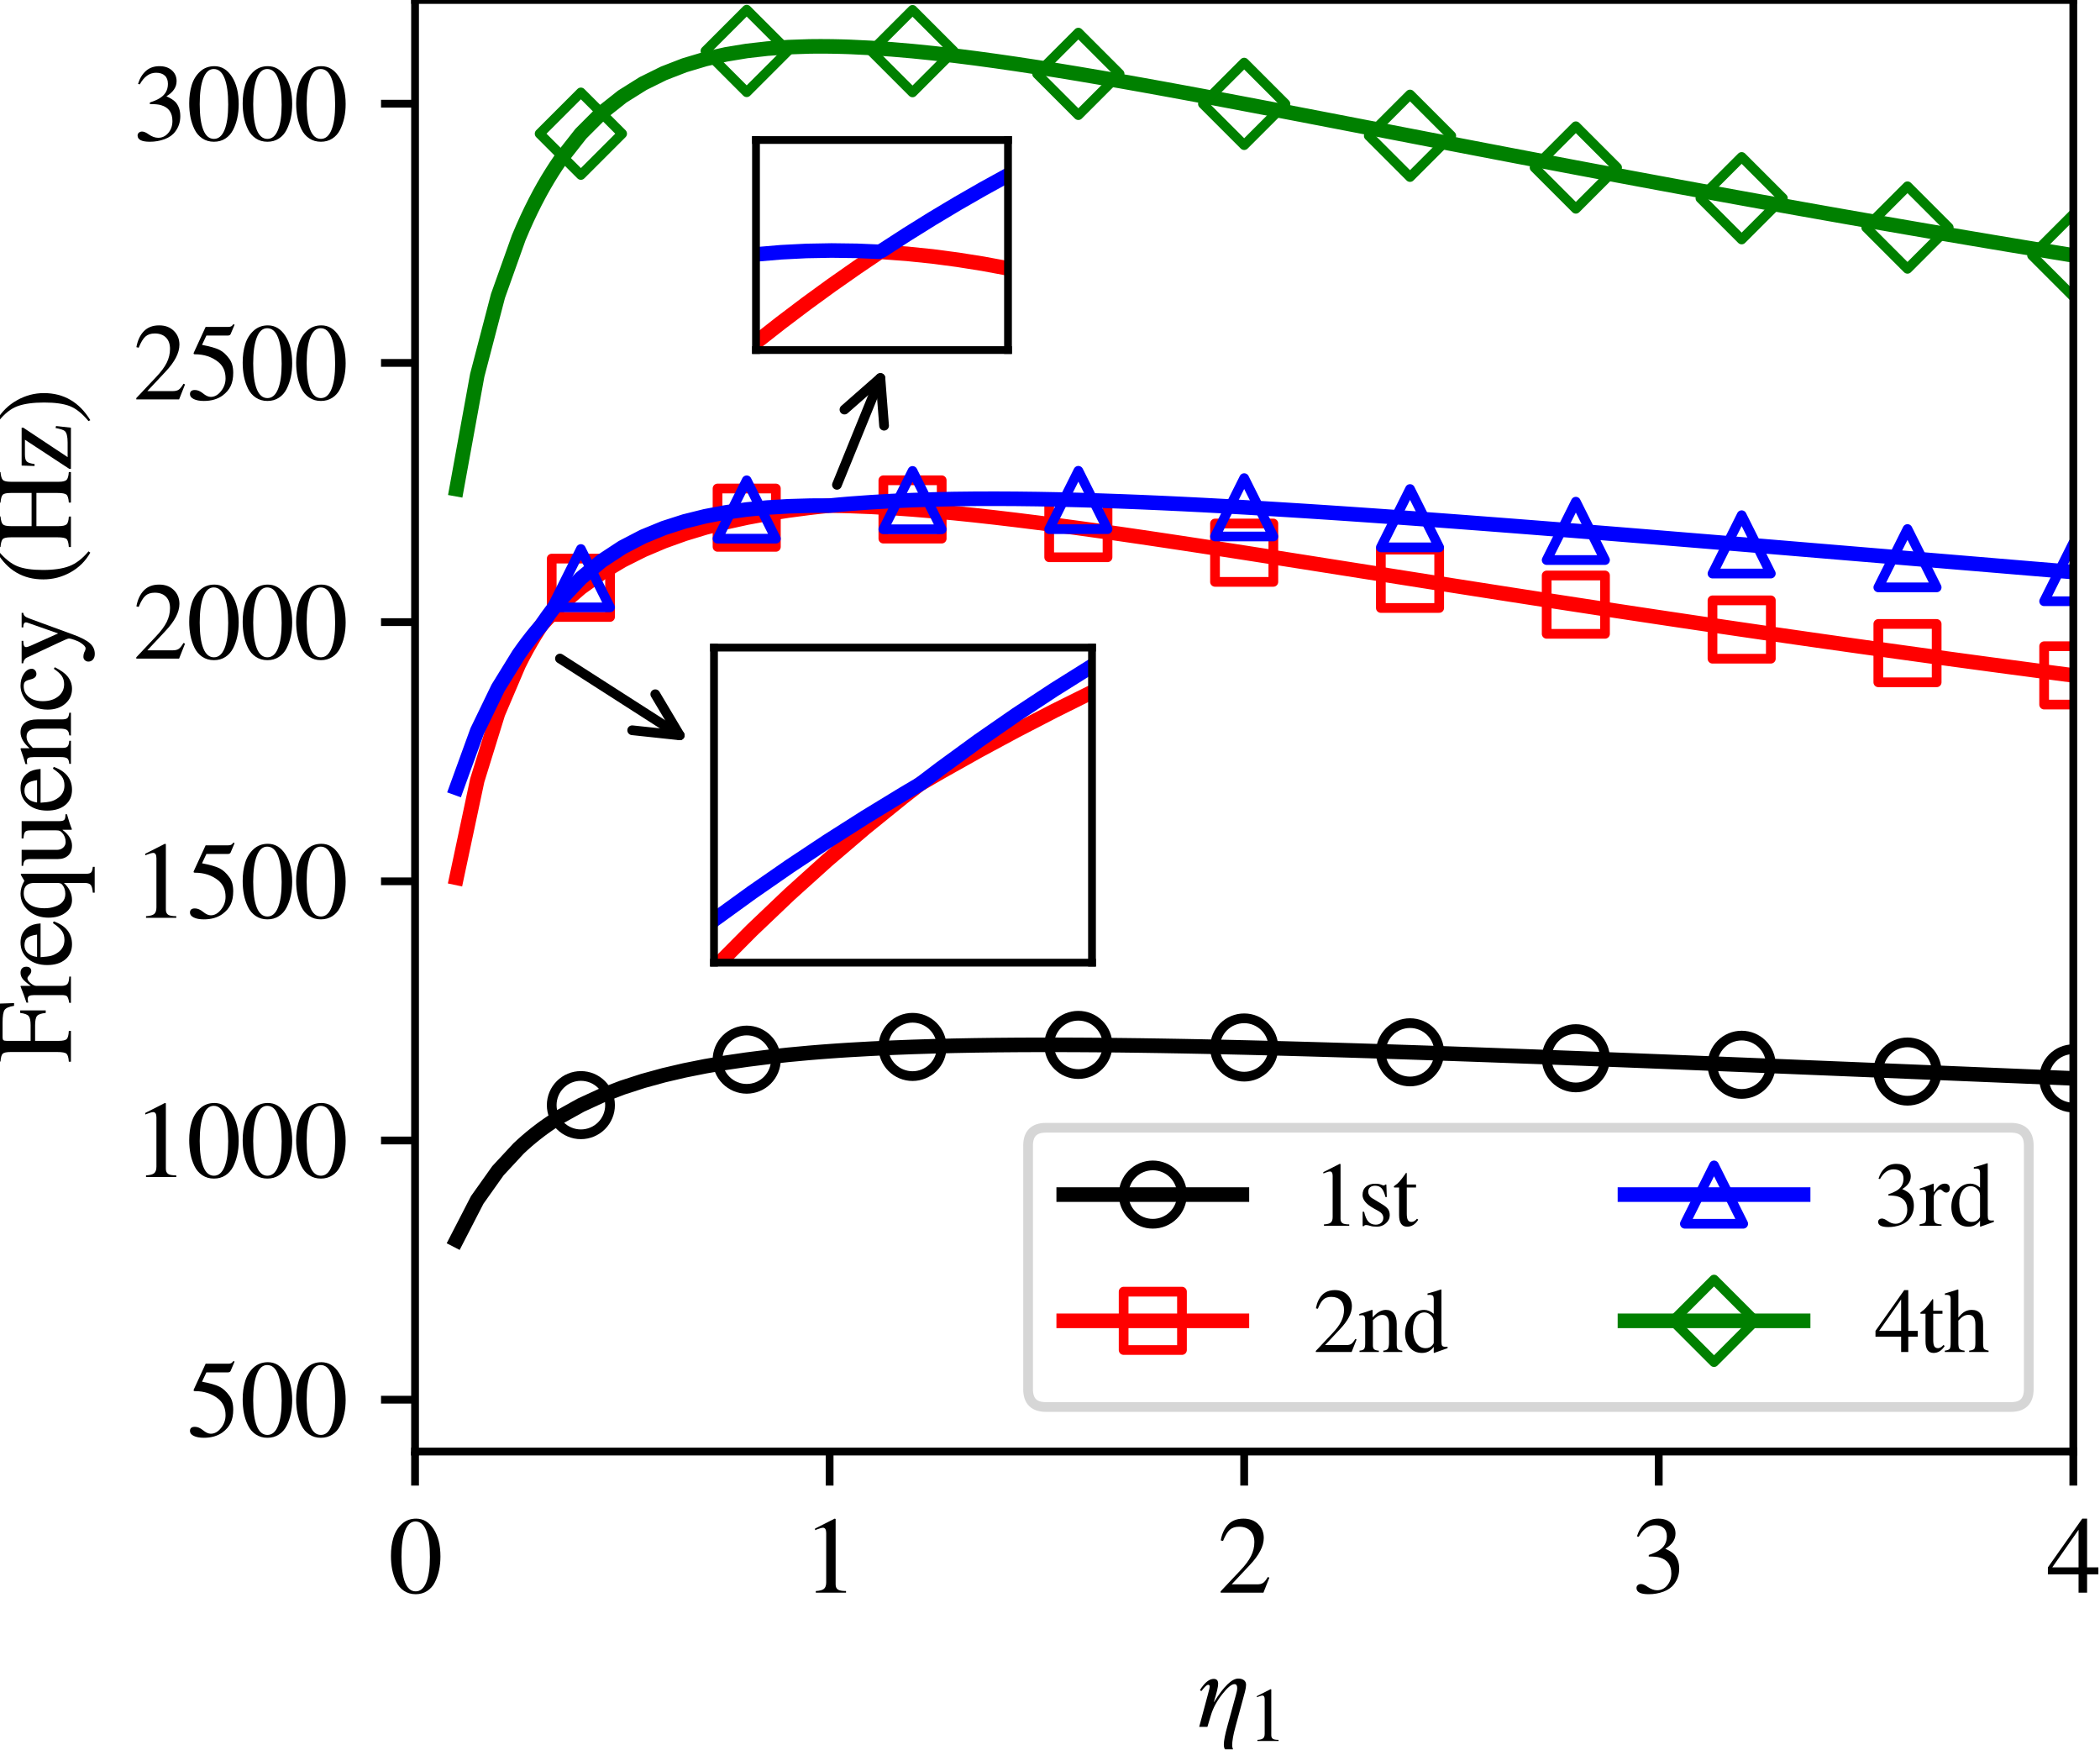 <?xml version="1.0" encoding="utf-8" standalone="no"?>
<!DOCTYPE svg PUBLIC "-//W3C//DTD SVG 1.1//EN"
  "http://www.w3.org/Graphics/SVG/1.1/DTD/svg11.dtd">
<svg xmlns:xlink="http://www.w3.org/1999/xlink" width="216pt" height="180pt" viewBox="0 0 216 180" xmlns="http://www.w3.org/2000/svg" version="1.1">
 <defs>
  <style type="text/css">*{stroke-linejoin: round; stroke-linecap: butt}</style>
 </defs>
 <g id="figure_1">
  <g id="patch_1">
   <path d="M 0 180 
L 216 180 
L 216 0 
L 0 0 
z
" style="fill: #ffffff"/>
  </g>
  <g id="axes_1">
   <g id="patch_2">
    <path d="M 42.691 149.279 
L 213.255 149.279 
L 213.255 0 
L 42.691 0 
z
" style="fill: #ffffff"/>
   </g>
   <g id="matplotlib.axis_1">
    <g id="xtick_1">
     <g id="line2d_1">
      <defs>
       <path id="m1a6a5f731c" d="M 0 0 
L 0 3.5 
" style="stroke: #000000; stroke-width: 0.8"/>
      </defs>
      <g>
       <use xlink:href="#m1a6a5f731c" x="42.691" y="149.279" style="stroke: #000000; stroke-width: 0.8"/>
      </g>
     </g>
     <g id="text_1">
      <!-- 0 -->
      <g transform="translate(39.941 163.791)scale(0.11 -0.11)">
       <defs>
        <path id="STIXGeneral-Regular-30" d="M 3046 2112 
Q 3046 1683 2963 1302 
Q 2880 922 2717 602 
Q 2554 282 2266 96 
Q 1978 -90 1600 -90 
Q 1210 -90 915 108 
Q 621 307 461 640 
Q 301 973 227 1350 
Q 154 1728 154 2150 
Q 154 2746 301 3222 
Q 448 3699 790 4012 
Q 1133 4326 1626 4326 
Q 2253 4326 2649 3712 
Q 3046 3098 3046 2112 
z
M 2432 2080 
Q 2432 3091 2217 3625 
Q 2003 4160 1587 4160 
Q 1190 4160 979 3622 
Q 768 3085 768 2106 
Q 768 1120 979 598 
Q 1190 77 1600 77 
Q 2003 77 2217 598 
Q 2432 1120 2432 2080 
z
" transform="scale(0.016)"/>
       </defs>
       <use xlink:href="#STIXGeneral-Regular-30"/>
      </g>
     </g>
    </g>
    <g id="xtick_2">
     <g id="line2d_2">
      <g>
       <use xlink:href="#m1a6a5f731c" x="85.332" y="149.279" style="stroke: #000000; stroke-width: 0.8"/>
      </g>
     </g>
     <g id="text_2">
      <!-- 1 -->
      <g transform="translate(82.582 163.791)scale(0.11 -0.11)">
       <defs>
        <path id="STIXGeneral-Regular-31" d="M 2522 0 
L 755 0 
L 755 96 
Q 1107 115 1235 227 
Q 1363 339 1363 608 
L 1363 3482 
Q 1363 3795 1171 3795 
Q 1082 3795 883 3718 
L 710 3654 
L 710 3744 
L 1856 4326 
L 1914 4307 
L 1914 486 
Q 1914 275 2042 185 
Q 2170 96 2522 96 
L 2522 0 
z
" transform="scale(0.016)"/>
       </defs>
       <use xlink:href="#STIXGeneral-Regular-31"/>
      </g>
     </g>
    </g>
    <g id="xtick_3">
     <g id="line2d_3">
      <g>
       <use xlink:href="#m1a6a5f731c" x="127.973" y="149.279" style="stroke: #000000; stroke-width: 0.8"/>
      </g>
     </g>
     <g id="text_3">
      <!-- 2 -->
      <g transform="translate(125.223 163.791)scale(0.11 -0.11)">
       <defs>
        <path id="STIXGeneral-Regular-32" d="M 3034 877 
L 2688 0 
L 186 0 
L 186 77 
L 1325 1286 
Q 1773 1754 1965 2144 
Q 2157 2534 2157 2950 
Q 2157 3379 1920 3616 
Q 1683 3853 1267 3853 
Q 922 3853 720 3673 
Q 518 3494 326 3021 
L 192 3053 
Q 301 3648 630 3987 
Q 960 4326 1523 4326 
Q 2054 4326 2380 4006 
Q 2707 3686 2707 3200 
Q 2707 2477 1888 1613 
L 832 486 
L 2330 486 
Q 2541 486 2665 569 
Q 2790 653 2944 915 
L 3034 877 
z
" transform="scale(0.016)"/>
       </defs>
       <use xlink:href="#STIXGeneral-Regular-32"/>
      </g>
     </g>
    </g>
    <g id="xtick_4">
     <g id="line2d_4">
      <g>
       <use xlink:href="#m1a6a5f731c" x="170.614" y="149.279" style="stroke: #000000; stroke-width: 0.8"/>
      </g>
     </g>
     <g id="text_4">
      <!-- 3 -->
      <g transform="translate(167.864 163.791)scale(0.11 -0.11)">
       <defs>
        <path id="STIXGeneral-Regular-33" d="M 390 3264 
L 288 3290 
Q 435 3770 748 4048 
Q 1062 4326 1542 4326 
Q 1990 4326 2265 4083 
Q 2541 3840 2541 3450 
Q 2541 2925 1946 2566 
Q 2298 2413 2477 2227 
Q 2758 1914 2758 1402 
Q 2758 890 2464 506 
Q 2246 211 1840 60 
Q 1434 -90 979 -90 
Q 262 -90 262 275 
Q 262 378 339 442 
Q 416 506 525 506 
Q 685 506 915 339 
Q 1197 141 1466 141 
Q 1818 141 2058 425 
Q 2298 710 2298 1120 
Q 2298 1856 1632 2048 
Q 1434 2112 979 2112 
L 979 2202 
Q 1338 2323 1517 2432 
Q 2035 2726 2035 3290 
Q 2035 3610 1852 3776 
Q 1670 3942 1344 3942 
Q 768 3942 390 3264 
z
" transform="scale(0.016)"/>
       </defs>
       <use xlink:href="#STIXGeneral-Regular-33"/>
      </g>
     </g>
    </g>
    <g id="xtick_5">
     <g id="line2d_5">
      <g>
       <use xlink:href="#m1a6a5f731c" x="213.255" y="149.279" style="stroke: #000000; stroke-width: 0.8"/>
      </g>
     </g>
     <g id="text_5">
      <!-- 4 -->
      <g transform="translate(210.505 163.791)scale(0.11 -0.11)">
       <defs>
        <path id="STIXGeneral-Regular-34" d="M 3027 1069 
L 2368 1069 
L 2368 0 
L 1869 0 
L 1869 1069 
L 77 1069 
L 77 1478 
L 2086 4326 
L 2368 4326 
L 2368 1478 
L 3027 1478 
L 3027 1069 
z
M 1869 1478 
L 1869 3674 
L 333 1478 
L 1869 1478 
z
" transform="scale(0.016)"/>
       </defs>
       <use xlink:href="#STIXGeneral-Regular-34"/>
      </g>
     </g>
    </g>
    <g id="text_6">
     <!-- $\eta_1$ -->
     <g transform="translate(123.188 177.691)scale(0.11 -0.11)">
      <defs>
       <path id="STIXGeneral-Italic-3b7" d="M 947 1459 
L 960 1453 
Q 1811 2822 2374 2822 
Q 2573 2822 2701 2729 
Q 2829 2637 2829 2458 
Q 2829 2304 2765 2054 
L 2208 0 
Q 2016 -698 2016 -1094 
Q 2016 -1190 2067 -1312 
L 1600 -1312 
Q 1530 -1229 1530 -1030 
Q 1530 -710 1741 58 
L 2221 1811 
Q 2310 2112 2310 2272 
Q 2310 2496 2150 2496 
Q 1894 2496 1427 1897 
Q 960 1299 774 678 
L 570 0 
L 90 0 
L 614 1952 
Q 704 2272 704 2349 
Q 704 2458 614 2458 
Q 589 2458 560 2445 
Q 531 2432 499 2403 
Q 467 2374 438 2348 
Q 410 2323 374 2281 
Q 339 2240 316 2211 
Q 294 2182 259 2140 
Q 224 2099 211 2086 
L 134 2150 
Q 218 2291 320 2413 
Q 634 2803 941 2803 
Q 1197 2803 1197 2515 
Q 1197 2253 947 1459 
z
" transform="scale(0.016)"/>
      </defs>
      <use xlink:href="#STIXGeneral-Italic-3b7" transform="translate(0 0.906)"/>
      <use xlink:href="#STIXGeneral-Regular-31" transform="translate(47.4 -12.322)scale(0.7)"/>
     </g>
    </g>
   </g>
   <g id="matplotlib.axis_2">
    <g id="ytick_1">
     <g id="line2d_6">
      <defs>
       <path id="m57984f4636" d="M 0 0 
L -3.5 0 
" style="stroke: #000000; stroke-width: 0.8"/>
      </defs>
      <g>
       <use xlink:href="#m57984f4636" x="42.691" y="143.947" style="stroke: #000000; stroke-width: 0.8"/>
      </g>
     </g>
     <g id="text_7">
      <!-- 500 -->
      <g transform="translate(19.191 147.704)scale(0.11 -0.11)">
       <defs>
        <path id="STIXGeneral-Regular-35" d="M 2803 4358 
L 2573 3814 
Q 2534 3731 2400 3731 
L 1158 3731 
L 902 3187 
Q 1606 3053 1920 2896 
Q 2234 2739 2502 2368 
Q 2726 2061 2726 1555 
Q 2726 1094 2576 780 
Q 2426 467 2099 224 
Q 1664 -90 1011 -90 
Q 646 -90 422 19 
Q 198 128 198 307 
Q 198 550 486 550 
Q 717 550 960 352 
Q 1210 147 1414 147 
Q 1747 147 2012 480 
Q 2278 813 2278 1229 
Q 2278 1843 1850 2189 
Q 1293 2637 486 2637 
Q 410 2637 410 2688 
L 416 2720 
L 1114 4237 
L 2438 4237 
Q 2547 4237 2608 4269 
Q 2669 4301 2746 4403 
L 2803 4358 
z
" transform="scale(0.016)"/>
       </defs>
       <use xlink:href="#STIXGeneral-Regular-35"/>
       <use xlink:href="#STIXGeneral-Regular-30" x="50"/>
       <use xlink:href="#STIXGeneral-Regular-30" x="100"/>
      </g>
     </g>
    </g>
    <g id="ytick_2">
     <g id="line2d_7">
      <g>
       <use xlink:href="#m57984f4636" x="42.691" y="117.29" style="stroke: #000000; stroke-width: 0.8"/>
      </g>
     </g>
     <g id="text_8">
      <!-- 1000 -->
      <g transform="translate(13.691 121.047)scale(0.11 -0.11)">
       <use xlink:href="#STIXGeneral-Regular-31"/>
       <use xlink:href="#STIXGeneral-Regular-30" x="50"/>
       <use xlink:href="#STIXGeneral-Regular-30" x="100"/>
       <use xlink:href="#STIXGeneral-Regular-30" x="150"/>
      </g>
     </g>
    </g>
    <g id="ytick_3">
     <g id="line2d_8">
      <g>
       <use xlink:href="#m57984f4636" x="42.691" y="90.634" style="stroke: #000000; stroke-width: 0.8"/>
      </g>
     </g>
     <g id="text_9">
      <!-- 1500 -->
      <g transform="translate(13.691 94.39)scale(0.11 -0.11)">
       <use xlink:href="#STIXGeneral-Regular-31"/>
       <use xlink:href="#STIXGeneral-Regular-35" x="50"/>
       <use xlink:href="#STIXGeneral-Regular-30" x="100"/>
       <use xlink:href="#STIXGeneral-Regular-30" x="150"/>
      </g>
     </g>
    </g>
    <g id="ytick_4">
     <g id="line2d_9">
      <g>
       <use xlink:href="#m57984f4636" x="42.691" y="63.977" style="stroke: #000000; stroke-width: 0.8"/>
      </g>
     </g>
     <g id="text_10">
      <!-- 2000 -->
      <g transform="translate(13.691 67.733)scale(0.11 -0.11)">
       <use xlink:href="#STIXGeneral-Regular-32"/>
       <use xlink:href="#STIXGeneral-Regular-30" x="50"/>
       <use xlink:href="#STIXGeneral-Regular-30" x="100"/>
       <use xlink:href="#STIXGeneral-Regular-30" x="150"/>
      </g>
     </g>
    </g>
    <g id="ytick_5">
     <g id="line2d_10">
      <g>
       <use xlink:href="#m57984f4636" x="42.691" y="37.32" style="stroke: #000000; stroke-width: 0.8"/>
      </g>
     </g>
     <g id="text_11">
      <!-- 2500 -->
      <g transform="translate(13.691 41.076)scale(0.11 -0.11)">
       <use xlink:href="#STIXGeneral-Regular-32"/>
       <use xlink:href="#STIXGeneral-Regular-35" x="50"/>
       <use xlink:href="#STIXGeneral-Regular-30" x="100"/>
       <use xlink:href="#STIXGeneral-Regular-30" x="150"/>
      </g>
     </g>
    </g>
    <g id="ytick_6">
     <g id="line2d_11">
      <g>
       <use xlink:href="#m57984f4636" x="42.691" y="10.663" style="stroke: #000000; stroke-width: 0.8"/>
      </g>
     </g>
     <g id="text_12">
      <!-- 3000 -->
      <g transform="translate(13.691 14.419)scale(0.11 -0.11)">
       <use xlink:href="#STIXGeneral-Regular-33"/>
       <use xlink:href="#STIXGeneral-Regular-30" x="50"/>
       <use xlink:href="#STIXGeneral-Regular-30" x="100"/>
       <use xlink:href="#STIXGeneral-Regular-30" x="150"/>
      </g>
     </g>
    </g>
    <g id="text_13">
     <!-- Frequency (Hz) -->
     <g transform="translate(7.294 109.307)rotate(-90)scale(0.11 -0.11)">
      <defs>
       <path id="STIXGeneral-Regular-46" d="M 3494 3322 
L 3334 3322 
Q 3264 3757 3094 3875 
Q 2925 3994 2349 3994 
L 1504 3994 
Q 1370 3994 1328 3946 
Q 1286 3898 1286 3744 
L 1286 2355 
L 2195 2355 
Q 2598 2355 2736 2470 
Q 2874 2586 2918 2963 
L 3066 2963 
L 3066 1472 
L 2918 1472 
Q 2880 1862 2745 1977 
Q 2611 2093 2195 2093 
L 1286 2093 
L 1286 717 
Q 1286 352 1392 246 
Q 1498 141 1869 122 
L 1869 0 
L 70 0 
L 70 122 
Q 435 147 534 259 
Q 634 371 634 787 
L 634 3526 
Q 634 3878 538 3984 
Q 442 4090 77 4115 
L 77 4237 
L 3462 4237 
L 3494 3322 
z
" transform="scale(0.016)"/>
       <path id="STIXGeneral-Regular-72" d="M 1024 2931 
L 1024 2342 
Q 1267 2688 1430 2816 
Q 1594 2944 1792 2944 
Q 1958 2944 2051 2854 
Q 2144 2765 2144 2605 
Q 2144 2470 2077 2393 
Q 2010 2317 1894 2317 
Q 1773 2317 1638 2445 
Q 1536 2541 1472 2541 
Q 1338 2541 1181 2355 
Q 1024 2170 1024 2016 
L 1024 576 
Q 1024 301 1133 205 
Q 1242 109 1568 96 
L 1568 0 
L 32 0 
L 32 96 
Q 339 154 412 224 
Q 486 294 486 538 
L 486 2138 
Q 486 2349 438 2435 
Q 390 2522 269 2522 
Q 166 2522 45 2496 
L 45 2598 
Q 448 2726 992 2944 
L 1024 2931 
z
" transform="scale(0.016)"/>
       <path id="STIXGeneral-Regular-65" d="M 2611 1050 
L 2714 1005 
Q 2330 -64 1376 -64 
Q 813 -64 486 329 
Q 160 723 160 1389 
Q 160 2074 525 2509 
Q 890 2944 1485 2944 
Q 2061 2944 2374 2502 
Q 2560 2246 2592 1773 
L 621 1773 
Q 646 1370 700 1158 
Q 755 947 915 730 
Q 1184 378 1626 378 
Q 1939 378 2153 531 
Q 2368 685 2611 1050 
z
M 634 1978 
L 1939 1978 
Q 1882 2381 1750 2547 
Q 1619 2714 1312 2714 
Q 1043 2714 864 2525 
Q 685 2336 634 1978 
z
" transform="scale(0.016)"/>
       <path id="STIXGeneral-Regular-71" d="M 3123 -1389 
L 1613 -1389 
L 1613 -1280 
Q 1952 -1254 2067 -1158 
Q 2182 -1062 2182 -794 
L 2182 410 
Q 1747 -64 1178 -64 
Q 730 -64 442 320 
Q 154 704 154 1312 
Q 154 2003 560 2473 
Q 966 2944 1562 2944 
Q 1920 2944 2304 2720 
L 2650 2925 
L 2720 2925 
L 2720 -902 
Q 2720 -1107 2797 -1180 
Q 2874 -1254 3123 -1280 
L 3123 -1389 
z
M 2182 813 
L 2182 2131 
Q 2182 2758 1587 2758 
Q 1178 2758 941 2432 
Q 704 2106 704 1542 
Q 704 1210 803 925 
Q 902 640 1062 499 
Q 1254 326 1542 326 
Q 1882 326 2106 531 
Q 2182 602 2182 813 
z
" transform="scale(0.016)"/>
       <path id="STIXGeneral-Regular-75" d="M 3072 320 
L 3072 230 
Q 2573 96 2195 -58 
L 2163 -38 
L 2163 486 
L 2150 486 
Q 1747 -64 1235 -64 
Q 870 -64 662 160 
Q 454 384 454 755 
L 454 2362 
Q 454 2598 371 2688 
Q 288 2778 58 2790 
L 58 2880 
L 992 2880 
L 992 813 
Q 992 595 1123 451 
Q 1254 307 1446 307 
Q 1760 307 1984 506 
Q 2067 582 2099 649 
Q 2131 717 2131 877 
L 2131 2355 
Q 2131 2605 2041 2678 
Q 1952 2752 1658 2771 
L 1658 2880 
L 2669 2880 
L 2669 685 
Q 2669 461 2742 390 
Q 2816 320 3034 320 
L 3072 320 
z
" transform="scale(0.016)"/>
       <path id="STIXGeneral-Regular-6e" d="M 3104 0 
L 1773 0 
L 1779 96 
Q 2016 115 2096 233 
Q 2176 352 2176 672 
L 2176 1946 
Q 2176 2592 1709 2592 
Q 1549 2592 1408 2515 
Q 1267 2438 1050 2227 
L 1050 461 
Q 1050 269 1136 192 
Q 1222 115 1466 96 
L 1466 0 
L 115 0 
L 115 96 
Q 358 115 435 214 
Q 512 314 512 602 
L 512 2157 
Q 512 2394 467 2483 
Q 422 2573 288 2573 
Q 160 2573 102 2547 
L 102 2656 
Q 550 2784 979 2944 
L 1030 2925 
L 1030 2426 
L 1037 2426 
Q 1491 2944 1958 2944 
Q 2323 2944 2518 2688 
Q 2714 2432 2714 1958 
L 2714 544 
Q 2714 288 2790 205 
Q 2867 122 3104 96 
L 3104 0 
z
" transform="scale(0.016)"/>
       <path id="STIXGeneral-Regular-63" d="M 2547 998 
L 2637 941 
Q 2362 403 2112 205 
Q 1786 -64 1376 -64 
Q 845 -64 502 336 
Q 160 736 160 1357 
Q 160 2170 698 2618 
Q 1094 2944 1562 2944 
Q 1965 2944 2256 2749 
Q 2547 2554 2547 2285 
Q 2547 2176 2457 2096 
Q 2368 2016 2246 2016 
Q 2022 2016 1939 2310 
L 1901 2451 
Q 1850 2630 1773 2694 
Q 1696 2758 1523 2758 
Q 1133 2758 893 2451 
Q 653 2144 653 1645 
Q 653 1094 928 745 
Q 1203 397 1645 397 
Q 1920 397 2118 528 
Q 2317 659 2547 998 
z
" transform="scale(0.016)"/>
       <path id="STIXGeneral-Regular-79" d="M 3040 2880 
L 3040 2784 
Q 2925 2771 2854 2700 
Q 2784 2630 2720 2458 
L 1760 -160 
Q 1510 -838 1257 -1116 
Q 1005 -1395 640 -1395 
Q 435 -1395 313 -1289 
Q 192 -1184 192 -1024 
Q 192 -902 272 -816 
Q 352 -730 467 -730 
Q 653 -730 800 -813 
Q 883 -858 966 -858 
Q 1101 -858 1286 -576 
Q 1376 -448 1459 -211 
Q 1542 26 1542 115 
Q 1542 198 1274 762 
L 429 2566 
Q 346 2752 90 2790 
L 90 2880 
L 1402 2880 
L 1402 2784 
Q 1197 2778 1117 2739 
Q 1037 2701 1037 2611 
Q 1037 2541 1120 2349 
L 1837 749 
L 2458 2515 
Q 2483 2573 2483 2630 
Q 2483 2784 2189 2784 
L 2189 2880 
L 3040 2880 
z
" transform="scale(0.016)"/>
       <path id="STIXGeneral-Regular-20" transform="scale(0.016)"/>
       <path id="STIXGeneral-Regular-28" d="M 1946 -1030 
L 1869 -1133 
Q 1126 -710 716 32 
Q 307 774 307 1613 
Q 307 3386 1888 4326 
L 1946 4224 
Q 1293 3667 1075 3126 
Q 858 2586 858 1632 
Q 858 685 1082 96 
Q 1306 -493 1946 -1030 
z
" transform="scale(0.016)"/>
       <path id="STIXGeneral-Regular-48" d="M 4499 0 
L 2714 0 
L 2714 122 
Q 3085 147 3181 265 
Q 3277 384 3277 794 
L 3277 2016 
L 1338 2016 
L 1338 723 
Q 1338 371 1440 256 
Q 1542 141 1894 122 
L 1901 0 
L 115 0 
L 115 122 
Q 493 147 589 259 
Q 685 371 685 781 
L 685 3507 
Q 685 3878 585 3980 
Q 486 4083 115 4115 
L 115 4237 
L 1907 4237 
L 1907 4115 
Q 1549 4083 1443 3977 
Q 1338 3872 1338 3507 
L 1338 2298 
L 3277 2298 
L 3277 3507 
Q 3277 3878 3177 3980 
Q 3078 4083 2707 4115 
L 2707 4237 
L 4499 4237 
L 4499 4115 
Q 4141 4083 4035 3977 
Q 3930 3872 3930 3507 
L 3930 710 
Q 3930 371 4035 259 
Q 4141 147 4499 122 
L 4499 0 
z
" transform="scale(0.016)"/>
       <path id="STIXGeneral-Regular-7a" d="M 2675 870 
L 2579 0 
L 173 0 
L 173 96 
L 1875 2688 
L 1011 2688 
Q 710 2688 604 2582 
Q 499 2477 454 2125 
L 339 2125 
L 365 2880 
L 2579 2880 
L 2579 2784 
L 858 192 
L 1709 192 
Q 2246 192 2387 365 
Q 2477 474 2560 896 
L 2675 870 
z
" transform="scale(0.016)"/>
       <path id="STIXGeneral-Regular-29" d="M 186 4224 
L 262 4326 
Q 992 3891 1408 3148 
Q 1824 2406 1824 1581 
Q 1824 -166 243 -1133 
L 186 -1030 
Q 845 -486 1059 54 
Q 1274 595 1274 1562 
Q 1274 2534 1059 3120 
Q 845 3706 186 4224 
z
" transform="scale(0.016)"/>
      </defs>
      <use xlink:href="#STIXGeneral-Regular-46"/>
      <use xlink:href="#STIXGeneral-Regular-72" x="55.6"/>
      <use xlink:href="#STIXGeneral-Regular-65" x="88.9"/>
      <use xlink:href="#STIXGeneral-Regular-71" x="133.3"/>
      <use xlink:href="#STIXGeneral-Regular-75" x="183.3"/>
      <use xlink:href="#STIXGeneral-Regular-65" x="233.3"/>
      <use xlink:href="#STIXGeneral-Regular-6e" x="277.7"/>
      <use xlink:href="#STIXGeneral-Regular-63" x="327.7"/>
      <use xlink:href="#STIXGeneral-Regular-79" x="372.1"/>
      <use xlink:href="#STIXGeneral-Regular-20" x="422.1"/>
      <use xlink:href="#STIXGeneral-Regular-28" x="447.1"/>
      <use xlink:href="#STIXGeneral-Regular-48" x="480.4"/>
      <use xlink:href="#STIXGeneral-Regular-7a" x="552.6"/>
      <use xlink:href="#STIXGeneral-Regular-29" x="597"/>
     </g>
    </g>
   </g>
   <g id="line2d_12">
    <path d="M 46.955 127.535 
L 49.087 123.4 
L 51.219 120.397 
L 53.351 118.1 
L 53.778 117.705 
L 54.204 117.327 
L 54.631 116.966 
L 55.057 116.622 
L 55.484 116.292 
L 55.676 116.148 
L 55.91 115.976 
L 56.336 115.674 
L 56.763 115.384 
L 57.189 115.106 
L 57.616 114.839 
L 59.748 113.652 
L 61.88 112.671 
L 64.012 111.852 
L 66.144 111.162 
L 68.276 110.577 
L 70.408 110.079 
L 72.54 109.654 
L 74.672 109.289 
L 76.804 108.976 
L 78.936 108.708 
L 81.068 108.478 
L 83.2 108.28 
L 83.627 108.245 
L 84.053 108.21 
L 84.479 108.176 
L 84.906 108.144 
L 85.282 108.116 
L 85.332 108.112 
L 85.332 108.112 
L 85.759 108.082 
L 86.185 108.052 
L 86.611 108.024 
L 87.038 107.996 
L 87.464 107.97 
L 89.596 107.85 
L 91.728 107.749 
L 93.86 107.667 
L 95.992 107.6 
L 98.124 107.547 
L 100.257 107.507 
L 102.389 107.479 
L 104.521 107.461 
L 106.653 107.452 
L 108.785 107.451 
L 110.917 107.459 
L 113.049 107.473 
L 115.181 107.494 
L 117.313 107.52 
L 119.445 107.552 
L 121.577 107.589 
L 123.709 107.63 
L 125.841 107.675 
L 127.973 107.724 
L 130.105 107.777 
L 132.237 107.832 
L 134.369 107.891 
L 136.501 107.952 
L 138.633 108.016 
L 140.765 108.081 
L 142.897 108.149 
L 145.03 108.219 
L 147.162 108.291 
L 149.294 108.364 
L 151.426 108.439 
L 153.558 108.515 
L 155.69 108.593 
L 157.822 108.671 
L 159.954 108.751 
L 162.086 108.831 
L 164.218 108.913 
L 166.35 108.995 
L 168.482 109.078 
L 170.614 109.162 
L 172.746 109.246 
L 174.878 109.331 
L 177.01 109.416 
L 179.142 109.502 
L 181.274 109.588 
L 183.406 109.674 
L 185.538 109.761 
L 187.67 109.848 
L 189.802 109.935 
L 191.935 110.022 
L 194.067 110.11 
L 196.199 110.198 
L 198.331 110.286 
L 200.463 110.373 
L 202.595 110.461 
L 204.727 110.549 
L 206.859 110.637 
L 208.991 110.725 
L 211.123 110.813 
L 213.255 110.901 
" clip-path="url(#p118e52abb7)" style="fill: none; stroke: #000000; stroke-width: 1.5; stroke-linecap: square"/>
    <defs>
     <path id="md9e0439af5" d="M 0 3 
C 0.796 3 1.559 2.684 2.121 2.121 
C 2.684 1.559 3 0.796 3 0 
C 3 -0.796 2.684 -1.559 2.121 -2.121 
C 1.559 -2.684 0.796 -3 0 -3 
C -0.796 -3 -1.559 -2.684 -2.121 -2.121 
C -2.684 -1.559 -3 -0.796 -3 0 
C -3 0.796 -2.684 1.559 -2.121 2.121 
C -1.559 2.684 -0.796 3 0 3 
z
" style="stroke: #000000"/>
    </defs>
    <g clip-path="url(#p118e52abb7)">
     <use xlink:href="#md9e0439af5" x="59.748" y="113.652" style="fill-opacity: 0; stroke: #000000"/>
     <use xlink:href="#md9e0439af5" x="76.804" y="108.976" style="fill-opacity: 0; stroke: #000000"/>
     <use xlink:href="#md9e0439af5" x="93.86" y="107.667" style="fill-opacity: 0; stroke: #000000"/>
     <use xlink:href="#md9e0439af5" x="110.917" y="107.459" style="fill-opacity: 0; stroke: #000000"/>
     <use xlink:href="#md9e0439af5" x="127.973" y="107.724" style="fill-opacity: 0; stroke: #000000"/>
     <use xlink:href="#md9e0439af5" x="145.03" y="108.219" style="fill-opacity: 0; stroke: #000000"/>
     <use xlink:href="#md9e0439af5" x="162.086" y="108.831" style="fill-opacity: 0; stroke: #000000"/>
     <use xlink:href="#md9e0439af5" x="179.142" y="109.502" style="fill-opacity: 0; stroke: #000000"/>
     <use xlink:href="#md9e0439af5" x="196.199" y="110.198" style="fill-opacity: 0; stroke: #000000"/>
     <use xlink:href="#md9e0439af5" x="213.255" y="110.901" style="fill-opacity: 0; stroke: #000000"/>
    </g>
   </g>
   <g id="line2d_13">
    <path d="M 46.955 90.277 
L 49.087 80.257 
L 51.219 73.374 
L 53.351 68.368 
L 53.778 67.53 
L 54.204 66.738 
L 54.631 65.989 
L 55.057 65.278 
L 55.484 64.605 
L 55.676 64.313 
L 55.91 64.048 
L 56.336 63.582 
L 56.763 63.134 
L 57.189 62.703 
L 57.616 62.29 
L 59.748 60.447 
L 61.88 58.92 
L 64.012 57.646 
L 66.144 56.575 
L 68.276 55.671 
L 70.408 54.906 
L 72.54 54.257 
L 74.672 53.706 
L 76.804 53.238 
L 78.936 52.842 
L 81.068 52.508 
L 83.2 52.228 
L 83.627 52.178 
L 84.053 52.13 
L 84.479 52.083 
L 84.906 52.038 
L 85.282 52 
L 85.332 51.999 
L 85.332 51.999 
L 85.759 52.003 
L 86.185 52.01 
L 86.611 52.018 
L 87.038 52.028 
L 87.464 52.04 
L 89.596 52.123 
L 91.728 52.242 
L 93.86 52.391 
L 95.992 52.568 
L 98.124 52.767 
L 100.257 52.987 
L 102.389 53.225 
L 104.521 53.478 
L 106.653 53.744 
L 108.785 54.022 
L 110.917 54.309 
L 113.049 54.606 
L 115.181 54.91 
L 117.313 55.22 
L 119.445 55.536 
L 121.577 55.857 
L 123.709 56.181 
L 125.841 56.509 
L 127.973 56.839 
L 130.105 57.172 
L 132.237 57.506 
L 134.369 57.841 
L 136.501 58.178 
L 138.633 58.514 
L 140.765 58.851 
L 142.897 59.188 
L 145.03 59.525 
L 147.162 59.861 
L 149.294 60.196 
L 151.426 60.53 
L 153.558 60.863 
L 155.69 61.195 
L 157.822 61.526 
L 159.954 61.856 
L 162.086 62.183 
L 164.218 62.509 
L 166.35 62.834 
L 168.482 63.156 
L 170.614 63.477 
L 172.746 63.796 
L 174.878 64.113 
L 177.01 64.428 
L 179.142 64.741 
L 181.274 65.052 
L 183.406 65.36 
L 185.538 65.667 
L 187.67 65.972 
L 189.802 66.274 
L 191.935 66.574 
L 194.067 66.872 
L 196.199 67.168 
L 198.331 67.462 
L 200.463 67.754 
L 202.595 68.043 
L 204.727 68.331 
L 206.859 68.616 
L 208.991 68.899 
L 211.123 69.18 
L 213.255 69.459 
" clip-path="url(#p118e52abb7)" style="fill: none; stroke: #ff0000; stroke-width: 1.5; stroke-linecap: square"/>
    <defs>
     <path id="m7a9a84e5ac" d="M -3 3 
L 3 3 
L 3 -3 
L -3 -3 
z
" style="stroke: #ff0000; stroke-linejoin: miter"/>
    </defs>
    <g clip-path="url(#p118e52abb7)">
     <use xlink:href="#m7a9a84e5ac" x="59.748" y="60.447" style="fill-opacity: 0; stroke: #ff0000; stroke-linejoin: miter"/>
     <use xlink:href="#m7a9a84e5ac" x="76.804" y="53.238" style="fill-opacity: 0; stroke: #ff0000; stroke-linejoin: miter"/>
     <use xlink:href="#m7a9a84e5ac" x="93.86" y="52.391" style="fill-opacity: 0; stroke: #ff0000; stroke-linejoin: miter"/>
     <use xlink:href="#m7a9a84e5ac" x="110.917" y="54.309" style="fill-opacity: 0; stroke: #ff0000; stroke-linejoin: miter"/>
     <use xlink:href="#m7a9a84e5ac" x="127.973" y="56.839" style="fill-opacity: 0; stroke: #ff0000; stroke-linejoin: miter"/>
     <use xlink:href="#m7a9a84e5ac" x="145.03" y="59.525" style="fill-opacity: 0; stroke: #ff0000; stroke-linejoin: miter"/>
     <use xlink:href="#m7a9a84e5ac" x="162.086" y="62.183" style="fill-opacity: 0; stroke: #ff0000; stroke-linejoin: miter"/>
     <use xlink:href="#m7a9a84e5ac" x="179.142" y="64.741" style="fill-opacity: 0; stroke: #ff0000; stroke-linejoin: miter"/>
     <use xlink:href="#m7a9a84e5ac" x="196.199" y="67.168" style="fill-opacity: 0; stroke: #ff0000; stroke-linejoin: miter"/>
     <use xlink:href="#m7a9a84e5ac" x="213.255" y="69.459" style="fill-opacity: 0; stroke: #ff0000; stroke-linejoin: miter"/>
    </g>
   </g>
   <g id="line2d_14">
    <path d="M 46.955 81.038 
L 49.087 75.168 
L 51.219 70.76 
L 53.351 67.302 
L 53.778 66.7 
L 54.204 66.123 
L 54.631 65.571 
L 55.057 65.042 
L 55.484 64.535 
L 55.676 64.313 
L 55.91 63.966 
L 56.336 63.36 
L 56.763 62.784 
L 57.189 62.236 
L 57.616 61.715 
L 59.748 59.463 
L 61.88 57.692 
L 64.012 56.291 
L 66.144 55.183 
L 68.276 54.308 
L 70.408 53.623 
L 72.54 53.093 
L 74.672 52.691 
L 76.804 52.397 
L 78.936 52.194 
L 81.068 52.067 
L 83.2 52.005 
L 83.627 51.999 
L 84.053 51.996 
L 84.479 51.995 
L 84.906 51.996 
L 85.282 51.998 
L 85.332 51.995 
L 85.332 51.995 
L 85.759 51.954 
L 86.185 51.914 
L 86.611 51.876 
L 87.038 51.839 
L 87.464 51.804 
L 89.596 51.649 
L 91.728 51.526 
L 93.86 51.432 
L 95.992 51.364 
L 98.124 51.319 
L 100.257 51.295 
L 102.389 51.289 
L 104.521 51.3 
L 106.653 51.326 
L 108.785 51.366 
L 110.917 51.418 
L 113.049 51.482 
L 115.181 51.556 
L 117.313 51.639 
L 119.445 51.731 
L 121.577 51.831 
L 123.709 51.938 
L 125.841 52.052 
L 127.973 52.171 
L 130.105 52.296 
L 132.237 52.427 
L 134.369 52.561 
L 136.501 52.7 
L 138.633 52.843 
L 140.765 52.99 
L 142.897 53.139 
L 145.03 53.292 
L 147.162 53.447 
L 149.294 53.605 
L 151.426 53.766 
L 153.558 53.928 
L 155.69 54.092 
L 157.822 54.258 
L 159.954 54.426 
L 162.086 54.595 
L 164.218 54.765 
L 166.35 54.936 
L 168.482 55.109 
L 170.614 55.282 
L 172.746 55.457 
L 174.878 55.632 
L 177.01 55.807 
L 179.142 55.984 
L 181.274 56.16 
L 183.406 56.337 
L 185.538 56.515 
L 187.67 56.693 
L 189.802 56.871 
L 191.935 57.049 
L 194.067 57.227 
L 196.199 57.406 
L 198.331 57.584 
L 200.463 57.763 
L 202.595 57.941 
L 204.727 58.119 
L 206.859 58.298 
L 208.991 58.476 
L 211.123 58.653 
L 213.255 58.831 
" clip-path="url(#p118e52abb7)" style="fill: none; stroke: #0000ff; stroke-width: 1.5; stroke-linecap: square"/>
    <defs>
     <path id="m862f64a3b2" d="M 0 -3 
L -3 3 
L 3 3 
z
" style="stroke: #0000ff; stroke-linejoin: miter"/>
    </defs>
    <g clip-path="url(#p118e52abb7)">
     <use xlink:href="#m862f64a3b2" x="59.748" y="59.463" style="fill-opacity: 0; stroke: #0000ff; stroke-linejoin: miter"/>
     <use xlink:href="#m862f64a3b2" x="76.804" y="52.397" style="fill-opacity: 0; stroke: #0000ff; stroke-linejoin: miter"/>
     <use xlink:href="#m862f64a3b2" x="93.86" y="51.432" style="fill-opacity: 0; stroke: #0000ff; stroke-linejoin: miter"/>
     <use xlink:href="#m862f64a3b2" x="110.917" y="51.418" style="fill-opacity: 0; stroke: #0000ff; stroke-linejoin: miter"/>
     <use xlink:href="#m862f64a3b2" x="127.973" y="52.171" style="fill-opacity: 0; stroke: #0000ff; stroke-linejoin: miter"/>
     <use xlink:href="#m862f64a3b2" x="145.03" y="53.292" style="fill-opacity: 0; stroke: #0000ff; stroke-linejoin: miter"/>
     <use xlink:href="#m862f64a3b2" x="162.086" y="54.595" style="fill-opacity: 0; stroke: #0000ff; stroke-linejoin: miter"/>
     <use xlink:href="#m862f64a3b2" x="179.142" y="55.984" style="fill-opacity: 0; stroke: #0000ff; stroke-linejoin: miter"/>
     <use xlink:href="#m862f64a3b2" x="196.199" y="57.406" style="fill-opacity: 0; stroke: #0000ff; stroke-linejoin: miter"/>
     <use xlink:href="#m862f64a3b2" x="213.255" y="58.831" style="fill-opacity: 0; stroke: #0000ff; stroke-linejoin: miter"/>
    </g>
   </g>
   <g id="line2d_15">
    <path d="M 46.955 50.303 
L 49.087 38.597 
L 51.219 30.437 
L 53.351 24.455 
L 53.778 23.451 
L 54.204 22.501 
L 54.631 21.601 
L 55.057 20.748 
L 55.484 19.938 
L 55.676 19.588 
L 55.91 19.17 
L 56.336 18.441 
L 56.763 17.748 
L 57.189 17.088 
L 57.616 16.461 
L 59.748 13.749 
L 61.88 11.614 
L 64.012 9.926 
L 66.144 8.59 
L 68.276 7.537 
L 70.408 6.712 
L 72.54 6.075 
L 74.672 5.593 
L 76.804 5.241 
L 78.936 4.999 
L 81.068 4.849 
L 83.2 4.777 
L 83.627 4.771 
L 84.053 4.768 
L 84.479 4.767 
L 84.906 4.769 
L 85.282 4.772 
L 85.332 4.773 
L 85.332 4.773 
L 85.759 4.779 
L 86.185 4.788 
L 86.611 4.798 
L 87.038 4.811 
L 87.464 4.826 
L 89.596 4.929 
L 91.728 5.076 
L 93.86 5.259 
L 95.992 5.475 
L 98.124 5.719 
L 100.257 5.987 
L 102.389 6.277 
L 104.521 6.585 
L 106.653 6.91 
L 108.785 7.248 
L 110.917 7.598 
L 113.049 7.96 
L 115.181 8.33 
L 117.313 8.708 
L 119.445 9.093 
L 121.577 9.484 
L 123.709 9.879 
L 125.841 10.279 
L 127.973 10.682 
L 130.105 11.087 
L 132.237 11.495 
L 134.369 11.905 
L 136.501 12.315 
L 138.633 12.727 
L 140.765 13.139 
L 142.897 13.551 
L 145.03 13.963 
L 147.162 14.375 
L 149.294 14.786 
L 151.426 15.196 
L 153.558 15.605 
L 155.69 16.013 
L 157.822 16.419 
L 159.954 16.824 
L 162.086 17.228 
L 164.218 17.629 
L 166.35 18.029 
L 168.482 18.427 
L 170.614 18.823 
L 172.746 19.217 
L 174.878 19.608 
L 177.01 19.998 
L 179.142 20.385 
L 181.274 20.77 
L 183.406 21.153 
L 185.538 21.534 
L 187.67 21.912 
L 189.802 22.288 
L 191.935 22.661 
L 194.067 23.032 
L 196.199 23.401 
L 198.331 23.767 
L 200.463 24.131 
L 202.595 24.493 
L 204.727 24.852 
L 206.859 25.209 
L 208.991 25.563 
L 211.123 25.915 
L 213.255 26.265 
" clip-path="url(#p118e52abb7)" style="fill: none; stroke: #008000; stroke-width: 1.5; stroke-linecap: square"/>
    <defs>
     <path id="m71d749d8ac" d="M 0 4.243 
L 4.243 0 
L 0 -4.243 
L -4.243 0 
z
" style="stroke: #008000; stroke-linejoin: miter"/>
    </defs>
    <g clip-path="url(#p118e52abb7)">
     <use xlink:href="#m71d749d8ac" x="59.748" y="13.749" style="fill-opacity: 0; stroke: #008000; stroke-linejoin: miter"/>
     <use xlink:href="#m71d749d8ac" x="76.804" y="5.241" style="fill-opacity: 0; stroke: #008000; stroke-linejoin: miter"/>
     <use xlink:href="#m71d749d8ac" x="93.86" y="5.259" style="fill-opacity: 0; stroke: #008000; stroke-linejoin: miter"/>
     <use xlink:href="#m71d749d8ac" x="110.917" y="7.598" style="fill-opacity: 0; stroke: #008000; stroke-linejoin: miter"/>
     <use xlink:href="#m71d749d8ac" x="127.973" y="10.682" style="fill-opacity: 0; stroke: #008000; stroke-linejoin: miter"/>
     <use xlink:href="#m71d749d8ac" x="145.03" y="13.963" style="fill-opacity: 0; stroke: #008000; stroke-linejoin: miter"/>
     <use xlink:href="#m71d749d8ac" x="162.086" y="17.228" style="fill-opacity: 0; stroke: #008000; stroke-linejoin: miter"/>
     <use xlink:href="#m71d749d8ac" x="179.142" y="20.385" style="fill-opacity: 0; stroke: #008000; stroke-linejoin: miter"/>
     <use xlink:href="#m71d749d8ac" x="196.199" y="23.401" style="fill-opacity: 0; stroke: #008000; stroke-linejoin: miter"/>
     <use xlink:href="#m71d749d8ac" x="213.255" y="26.265" style="fill-opacity: 0; stroke: #008000; stroke-linejoin: miter"/>
    </g>
   </g>
   <g id="patch_3">
    <path d="M 42.691 149.279 
L 42.691 0 
" style="fill: none; stroke: #000000; stroke-width: 0.8; stroke-linejoin: miter; stroke-linecap: square"/>
   </g>
   <g id="patch_4">
    <path d="M 213.255 149.279 
L 213.255 0 
" style="fill: none; stroke: #000000; stroke-width: 0.8; stroke-linejoin: miter; stroke-linecap: square"/>
   </g>
   <g id="patch_5">
    <path d="M 42.691 149.279 
L 213.255 149.279 
" style="fill: none; stroke: #000000; stroke-width: 0.8; stroke-linejoin: miter; stroke-linecap: square"/>
   </g>
   <g id="patch_6">
    <path d="M 42.691 0 
L 213.255 0 
" style="fill: none; stroke: #000000; stroke-width: 0.8; stroke-linejoin: miter; stroke-linecap: square"/>
   </g>
   <g id="patch_7">
    <path d="M 86.086 49.86 
Q 88.531 43.85 90.554 38.875 
" style="fill: none; stroke: #000000; stroke-linecap: round"/>
    <path d="M 86.858 42.122 
L 90.554 38.875 
L 90.934 43.78 
" style="fill: none; stroke: #000000; stroke-linecap: round"/>
   </g>
   <g id="patch_8">
    <path d="M 57.595 67.723 
Q 64.226 71.975 69.917 75.623 
" style="fill: none; stroke: #000000; stroke-linecap: round"/>
    <path d="M 67.4 71.396 
L 69.917 75.623 
L 65.025 75.1 
" style="fill: none; stroke: #000000; stroke-linecap: round"/>
   </g>
   <g id="legend_1">
    <g id="patch_9">
     <path d="M 107.578 144.697 
L 206.841 144.697 
Q 208.673 144.697 208.673 142.865 
L 208.673 117.812 
Q 208.673 115.98 206.841 115.98 
L 107.578 115.98 
Q 105.746 115.98 105.746 117.812 
L 105.746 142.865 
Q 105.746 144.697 107.578 144.697 
z
" style="fill: #ffffff; opacity: 0.8; stroke: #cccccc; stroke-linejoin: miter"/>
    </g>
    <g id="line2d_16">
     <path d="M 109.411 122.852 
L 118.574 122.852 
L 127.737 122.852 
" style="fill: none; stroke: #000000; stroke-width: 1.5; stroke-linecap: square"/>
     <g>
      <use xlink:href="#md9e0439af5" x="118.574" y="122.852" style="fill-opacity: 0; stroke: #000000"/>
     </g>
    </g>
    <g id="text_14">
     <!-- 1st -->
     <g transform="translate(135.067 126.059)scale(0.092 -0.092)">
      <defs>
       <path id="STIXGeneral-Regular-73" d="M 998 1926 
L 1664 1523 
Q 1984 1331 2105 1164 
Q 2227 998 2227 736 
Q 2227 416 1961 176 
Q 1696 -64 1331 -64 
Q 1030 -64 864 -6 
Q 691 51 570 51 
Q 461 51 416 -26 
L 333 -26 
L 333 979 
L 435 979 
Q 538 512 730 294 
Q 922 77 1248 77 
Q 1485 77 1632 211 
Q 1779 346 1779 550 
Q 1779 845 1440 1030 
L 1094 1222 
Q 326 1651 326 2150 
Q 326 2522 566 2730 
Q 806 2938 1210 2938 
Q 1491 2938 1638 2867 
Q 1754 2816 1818 2816 
Q 1862 2816 1920 2880 
L 1990 2880 
L 2022 2010 
L 1926 2010 
Q 1818 2445 1654 2621 
Q 1491 2797 1203 2797 
Q 986 2797 854 2688 
Q 723 2579 723 2362 
Q 723 2253 796 2128 
Q 870 2003 998 1926 
z
" transform="scale(0.016)"/>
       <path id="STIXGeneral-Regular-74" d="M 1702 493 
L 1786 422 
Q 1478 -64 1011 -64 
Q 448 -64 448 749 
L 448 2675 
L 109 2675 
Q 83 2694 83 2720 
Q 83 2771 192 2842 
Q 435 2982 813 3526 
Q 826 3546 874 3606 
Q 922 3667 941 3706 
Q 986 3706 986 3622 
L 986 2880 
L 1632 2880 
L 1632 2675 
L 986 2675 
L 986 845 
Q 986 538 1062 403 
Q 1139 269 1318 269 
Q 1510 269 1702 493 
z
" transform="scale(0.016)"/>
      </defs>
      <use xlink:href="#STIXGeneral-Regular-31"/>
      <use xlink:href="#STIXGeneral-Regular-73" x="50"/>
      <use xlink:href="#STIXGeneral-Regular-74" x="88.9"/>
     </g>
    </g>
    <g id="line2d_17">
     <path d="M 109.411 135.836 
L 118.574 135.836 
L 127.737 135.836 
" style="fill: none; stroke: #ff0000; stroke-width: 1.5; stroke-linecap: square"/>
     <g>
      <use xlink:href="#m7a9a84e5ac" x="118.574" y="135.836" style="fill-opacity: 0; stroke: #ff0000; stroke-linejoin: miter"/>
     </g>
    </g>
    <g id="text_15">
     <!-- 2nd -->
     <g transform="translate(135.067 139.043)scale(0.092 -0.092)">
      <defs>
       <path id="STIXGeneral-Regular-64" d="M 3142 269 
L 2202 -64 
L 2176 -45 
L 2176 365 
Q 1869 -64 1357 -64 
Q 826 -64 499 317 
Q 173 698 173 1312 
Q 173 1990 563 2467 
Q 954 2944 1504 2944 
Q 1850 2944 2176 2669 
L 2176 3667 
Q 2176 3866 2118 3930 
Q 2061 3994 1882 3994 
Q 1792 3994 1741 3987 
L 1741 4090 
Q 2323 4243 2682 4371 
L 2714 4358 
L 2714 730 
Q 2714 506 2768 435 
Q 2822 365 2995 365 
Q 3034 365 3142 371 
L 3142 269 
z
M 2176 653 
L 2176 2125 
Q 2176 2381 1981 2573 
Q 1786 2765 1523 2765 
Q 1158 2765 940 2438 
Q 723 2112 723 1568 
Q 723 979 963 624 
Q 1203 269 1606 269 
Q 1907 269 2080 474 
Q 2176 582 2176 653 
z
" transform="scale(0.016)"/>
      </defs>
      <use xlink:href="#STIXGeneral-Regular-32"/>
      <use xlink:href="#STIXGeneral-Regular-6e" x="50"/>
      <use xlink:href="#STIXGeneral-Regular-64" x="100"/>
     </g>
    </g>
    <g id="line2d_18">
     <path d="M 167.138 122.852 
L 176.301 122.852 
L 185.464 122.852 
" style="fill: none; stroke: #0000ff; stroke-width: 1.5; stroke-linecap: square"/>
     <g>
      <use xlink:href="#m862f64a3b2" x="176.301" y="122.852" style="fill-opacity: 0; stroke: #0000ff; stroke-linejoin: miter"/>
     </g>
    </g>
    <g id="text_16">
     <!-- 3rd -->
     <g transform="translate(192.794 126.059)scale(0.092 -0.092)">
      <use xlink:href="#STIXGeneral-Regular-33"/>
      <use xlink:href="#STIXGeneral-Regular-72" x="50"/>
      <use xlink:href="#STIXGeneral-Regular-64" x="83.3"/>
     </g>
    </g>
    <g id="line2d_19">
     <path d="M 167.138 135.836 
L 176.301 135.836 
L 185.464 135.836 
" style="fill: none; stroke: #008000; stroke-width: 1.5; stroke-linecap: square"/>
     <g>
      <use xlink:href="#m71d749d8ac" x="176.301" y="135.836" style="fill-opacity: 0; stroke: #008000; stroke-linejoin: miter"/>
     </g>
    </g>
    <g id="text_17">
     <!-- 4th -->
     <g transform="translate(192.794 139.043)scale(0.092 -0.092)">
      <defs>
       <path id="STIXGeneral-Regular-68" d="M 3117 0 
L 1760 0 
L 1760 96 
Q 2042 128 2118 224 
Q 2195 320 2195 653 
L 2195 1920 
Q 2195 2598 1722 2598 
Q 1530 2598 1370 2508 
Q 1210 2419 1005 2195 
L 1005 653 
Q 1005 320 1081 224 
Q 1158 128 1440 96 
L 1440 0 
L 58 0 
L 58 96 
Q 333 134 400 224 
Q 467 314 467 653 
L 467 3667 
Q 467 3872 406 3933 
Q 346 3994 141 3994 
Q 83 3994 64 3987 
L 64 4090 
L 237 4141 
Q 730 4288 973 4371 
L 1005 4352 
L 1005 2406 
Q 1229 2694 1446 2819 
Q 1664 2944 1946 2944 
Q 2733 2944 2733 1926 
L 2733 653 
Q 2733 320 2793 233 
Q 2854 147 3117 96 
L 3117 0 
z
" transform="scale(0.016)"/>
      </defs>
      <use xlink:href="#STIXGeneral-Regular-34"/>
      <use xlink:href="#STIXGeneral-Regular-74" x="50"/>
      <use xlink:href="#STIXGeneral-Regular-68" x="77.8"/>
     </g>
    </g>
   </g>
  </g>
  <g id="axes_2">
   <g id="patch_10">
    <path d="M 77.76 36 
L 103.68 36 
L 103.68 14.4 
L 77.76 14.4 
z
" style="fill: #ffffff"/>
   </g>
   <g id="matplotlib.axis_3"/>
   <g id="matplotlib.axis_4"/>
   <g id="line2d_20">
    <path clip-path="url(#pefd1156b6f)" style="fill: none; stroke: #000000; stroke-width: 1.5; stroke-linecap: square"/>
    <g clip-path="url(#pefd1156b6f)">
     <use xlink:href="#md9e0439af5" x="-1" y="2407.225" style="fill-opacity: 0; stroke: #000000"/>
     <use xlink:href="#md9e0439af5" x="38.88" y="2334.358" style="fill-opacity: 0; stroke: #000000"/>
     <use xlink:href="#md9e0439af5" x="142.56" y="2281.297" style="fill-opacity: 0; stroke: #000000"/>
     <use xlink:href="#md9e0439af5" x="246.24" y="2272.867" style="fill-opacity: 0; stroke: #000000"/>
     <use xlink:href="#md9e0439af5" x="349.92" y="2283.621" style="fill-opacity: 0; stroke: #000000"/>
     <use xlink:href="#md9e0439af5" x="453.6" y="2303.686" style="fill-opacity: 0; stroke: #000000"/>
     <use xlink:href="#md9e0439af5" x="557.28" y="2328.481" style="fill-opacity: 0; stroke: #000000"/>
     <use xlink:href="#md9e0439af5" x="660.96" y="2355.636" style="fill-opacity: 0; stroke: #000000"/>
     <use xlink:href="#md9e0439af5" x="764.64" y="2383.839" style="fill-opacity: 0; stroke: #000000"/>
     <use xlink:href="#md9e0439af5" x="868.32" y="2412.332" style="fill-opacity: 0; stroke: #000000"/>
    </g>
   </g>
   <g id="line2d_21">
    <path d="M -1 146.104 
L 0 143.711 
L 12.96 117.407 
L 25.92 95.075 
L 38.88 76.127 
L 51.84 60.084 
L 64.8 46.554 
L 77.76 35.207 
L 80.352 33.175 
L 82.944 31.217 
L 85.536 29.331 
L 88.128 27.516 
L 90.415 25.972 
L 90.72 25.911 
L 90.72 25.911 
L 93.312 26.103 
L 95.904 26.37 
L 98.496 26.711 
L 101.088 27.122 
L 103.68 27.601 
L 116.64 30.963 
L 129.6 35.77 
L 142.56 41.827 
L 155.52 48.971 
L 168.48 57.059 
L 181.44 65.968 
L 194.4 75.59 
L 207.36 85.835 
L 217 93.857 
" clip-path="url(#pefd1156b6f)" style="fill: none; stroke: #ff0000; stroke-width: 1.5; stroke-linecap: square"/>
    <g clip-path="url(#pefd1156b6f)">
     <use xlink:href="#m7a9a84e5ac" x="-1" y="188.47" style="fill-opacity: 0; stroke: #ff0000; stroke-linejoin: miter"/>
     <use xlink:href="#m7a9a84e5ac" x="38.88" y="76.127" style="fill-opacity: 0; stroke: #ff0000; stroke-linejoin: miter"/>
     <use xlink:href="#m7a9a84e5ac" x="142.56" y="41.827" style="fill-opacity: 0; stroke: #ff0000; stroke-linejoin: miter"/>
     <use xlink:href="#m7a9a84e5ac" x="246.24" y="119.535" style="fill-opacity: 0; stroke: #ff0000; stroke-linejoin: miter"/>
     <use xlink:href="#m7a9a84e5ac" x="349.92" y="222.037" style="fill-opacity: 0; stroke: #ff0000; stroke-linejoin: miter"/>
     <use xlink:href="#m7a9a84e5ac" x="453.6" y="330.826" style="fill-opacity: 0; stroke: #ff0000; stroke-linejoin: miter"/>
     <use xlink:href="#m7a9a84e5ac" x="557.28" y="438.543" style="fill-opacity: 0; stroke: #ff0000; stroke-linejoin: miter"/>
     <use xlink:href="#m7a9a84e5ac" x="660.96" y="542.16" style="fill-opacity: 0; stroke: #ff0000; stroke-linejoin: miter"/>
     <use xlink:href="#m7a9a84e5ac" x="764.64" y="640.515" style="fill-opacity: 0; stroke: #ff0000; stroke-linejoin: miter"/>
     <use xlink:href="#m7a9a84e5ac" x="868.32" y="733.305" style="fill-opacity: 0; stroke: #ff0000; stroke-linejoin: miter"/>
    </g>
   </g>
   <g id="line2d_22">
    <path d="M -1 93.865 
L 0 91.722 
L 12.96 70.246 
L 25.92 53.98 
L 38.88 42.067 
L 51.84 33.817 
L 64.8 28.669 
L 77.76 26.161 
L 80.352 25.941 
L 82.944 25.809 
L 85.536 25.762 
L 88.128 25.796 
L 90.415 25.894 
L 90.72 25.77 
L 90.72 25.77 
L 93.312 24.091 
L 95.904 22.477 
L 98.496 20.926 
L 101.088 19.438 
L 103.68 18.011 
L 116.64 11.732 
L 129.6 6.765 
L 142.56 2.966 
L 155.52 0.207 
L 164.091 -1 
" clip-path="url(#pefd1156b6f)" style="fill: none; stroke: #0000ff; stroke-width: 1.5; stroke-linecap: square"/>
    <g clip-path="url(#pefd1156b6f)">
     <use xlink:href="#m862f64a3b2" x="-1" y="152.177" style="fill-opacity: 0; stroke: #0000ff; stroke-linejoin: miter"/>
     <use xlink:href="#m862f64a3b2" x="38.88" y="42.067" style="fill-opacity: 0; stroke: #0000ff; stroke-linejoin: miter"/>
     <use xlink:href="#m862f64a3b2" x="142.56" y="2.966" style="fill-opacity: 0; stroke: #0000ff; stroke-linejoin: miter"/>
     <use xlink:href="#m862f64a3b2" x="246.24" y="2.399" style="fill-opacity: 0; stroke: #0000ff; stroke-linejoin: miter"/>
     <use xlink:href="#m862f64a3b2" x="349.92" y="32.912" style="fill-opacity: 0; stroke: #0000ff; stroke-linejoin: miter"/>
     <use xlink:href="#m862f64a3b2" x="453.6" y="78.314" style="fill-opacity: 0; stroke: #0000ff; stroke-linejoin: miter"/>
     <use xlink:href="#m862f64a3b2" x="557.28" y="131.09" style="fill-opacity: 0; stroke: #0000ff; stroke-linejoin: miter"/>
     <use xlink:href="#m862f64a3b2" x="660.96" y="187.361" style="fill-opacity: 0; stroke: #0000ff; stroke-linejoin: miter"/>
     <use xlink:href="#m862f64a3b2" x="764.64" y="244.985" style="fill-opacity: 0; stroke: #0000ff; stroke-linejoin: miter"/>
     <use xlink:href="#m862f64a3b2" x="868.32" y="302.728" style="fill-opacity: 0; stroke: #0000ff; stroke-linejoin: miter"/>
    </g>
   </g>
   <g id="line2d_23">
    <path clip-path="url(#pefd1156b6f)" style="fill: none; stroke: #008000; stroke-width: 1.5; stroke-linecap: square"/>
    <g clip-path="url(#pefd1156b6f)"/>
   </g>
   <g id="patch_11">
    <path d="M 77.76 36 
L 77.76 14.4 
" style="fill: none; stroke: #000000; stroke-width: 0.8; stroke-linejoin: miter; stroke-linecap: square"/>
   </g>
   <g id="patch_12">
    <path d="M 103.68 36 
L 103.68 14.4 
" style="fill: none; stroke: #000000; stroke-width: 0.8; stroke-linejoin: miter; stroke-linecap: square"/>
   </g>
   <g id="patch_13">
    <path d="M 77.76 36 
L 103.68 36 
" style="fill: none; stroke: #000000; stroke-width: 0.8; stroke-linejoin: miter; stroke-linecap: square"/>
   </g>
   <g id="patch_14">
    <path d="M 77.76 14.4 
L 103.68 14.4 
" style="fill: none; stroke: #000000; stroke-width: 0.8; stroke-linejoin: miter; stroke-linecap: square"/>
   </g>
  </g>
  <g id="axes_3">
   <g id="patch_15">
    <path d="M 73.44 99 
L 112.32 99 
L 112.32 66.6 
L 73.44 66.6 
z
" style="fill: #ffffff"/>
   </g>
   <g id="matplotlib.axis_5"/>
   <g id="matplotlib.axis_6"/>
   <g id="line2d_24">
    <path clip-path="url(#p7e4295e309)" style="fill: none; stroke: #000000; stroke-width: 1.5; stroke-linecap: square"/>
    <g clip-path="url(#p7e4295e309)">
     <use xlink:href="#md9e0439af5" x="131.76" y="311.284" style="fill-opacity: 0; stroke: #000000"/>
     <use xlink:href="#md9e0439af5" x="287.28" y="289.426" style="fill-opacity: 0; stroke: #000000"/>
     <use xlink:href="#md9e0439af5" x="442.8" y="283.303" style="fill-opacity: 0; stroke: #000000"/>
     <use xlink:href="#md9e0439af5" x="598.32" y="282.331" style="fill-opacity: 0; stroke: #000000"/>
     <use xlink:href="#md9e0439af5" x="753.84" y="283.572" style="fill-opacity: 0; stroke: #000000"/>
     <use xlink:href="#md9e0439af5" x="909.36" y="285.887" style="fill-opacity: 0; stroke: #000000"/>
     <use xlink:href="#md9e0439af5" x="1064.88" y="288.748" style="fill-opacity: 0; stroke: #000000"/>
     <use xlink:href="#md9e0439af5" x="1220.4" y="291.881" style="fill-opacity: 0; stroke: #000000"/>
     <use xlink:href="#md9e0439af5" x="1375.92" y="295.135" style="fill-opacity: 0; stroke: #000000"/>
     <use xlink:href="#md9e0439af5" x="1531.44" y="298.423" style="fill-opacity: 0; stroke: #000000"/>
    </g>
   </g>
   <g id="line2d_25">
    <path d="M 23.84 181 
L 34.56 155.17 
L 54 122.992 
L 73.44 99.59 
L 77.328 95.675 
L 81.216 91.972 
L 85.104 88.468 
L 88.992 85.147 
L 92.88 82 
L 94.631 80.635 
L 96.768 79.397 
L 100.656 77.215 
L 104.544 75.12 
L 108.432 73.108 
L 112.32 71.175 
L 131.76 62.561 
L 151.2 55.425 
L 170.64 49.466 
L 190.08 44.461 
L 209.52 40.236 
L 217 38.86 
" clip-path="url(#p7e4295e309)" style="fill: none; stroke: #ff0000; stroke-width: 1.5; stroke-linecap: square"/>
    <g clip-path="url(#p7e4295e309)">
     <use xlink:href="#m7a9a84e5ac" x="131.76" y="62.561" style="fill-opacity: 0; stroke: #ff0000; stroke-linejoin: miter"/>
     <use xlink:href="#m7a9a84e5ac" x="287.28" y="28.861" style="fill-opacity: 0; stroke: #ff0000; stroke-linejoin: miter"/>
     <use xlink:href="#m7a9a84e5ac" x="442.8" y="24.903" style="fill-opacity: 0; stroke: #ff0000; stroke-linejoin: miter"/>
     <use xlink:href="#m7a9a84e5ac" x="598.32" y="33.869" style="fill-opacity: 0; stroke: #ff0000; stroke-linejoin: miter"/>
     <use xlink:href="#m7a9a84e5ac" x="753.84" y="45.697" style="fill-opacity: 0; stroke: #ff0000; stroke-linejoin: miter"/>
     <use xlink:href="#m7a9a84e5ac" x="909.36" y="58.249" style="fill-opacity: 0; stroke: #ff0000; stroke-linejoin: miter"/>
     <use xlink:href="#m7a9a84e5ac" x="1064.88" y="70.678" style="fill-opacity: 0; stroke: #ff0000; stroke-linejoin: miter"/>
     <use xlink:href="#m7a9a84e5ac" x="1220.4" y="82.634" style="fill-opacity: 0; stroke: #ff0000; stroke-linejoin: miter"/>
     <use xlink:href="#m7a9a84e5ac" x="1375.92" y="93.983" style="fill-opacity: 0; stroke: #ff0000; stroke-linejoin: miter"/>
     <use xlink:href="#m7a9a84e5ac" x="1531.44" y="104.689" style="fill-opacity: 0; stroke: #ff0000; stroke-linejoin: miter"/>
    </g>
   </g>
   <g id="line2d_26">
    <path d="M 15.12 158.819 
L 34.56 131.378 
L 54 110.773 
L 73.44 94.607 
L 77.328 91.791 
L 81.216 89.095 
L 85.104 86.515 
L 88.992 84.042 
L 92.88 81.671 
L 94.631 80.635 
L 96.768 79.013 
L 100.656 76.178 
L 104.544 73.484 
L 108.432 70.924 
L 112.32 68.489 
L 131.76 57.961 
L 151.2 49.681 
L 170.64 43.135 
L 190.08 37.954 
L 209.52 33.864 
L 217 32.631 
" clip-path="url(#p7e4295e309)" style="fill: none; stroke: #0000ff; stroke-width: 1.5; stroke-linecap: square"/>
    <g clip-path="url(#p7e4295e309)">
     <use xlink:href="#m862f64a3b2" x="131.76" y="57.961" style="fill-opacity: 0; stroke: #0000ff; stroke-linejoin: miter"/>
     <use xlink:href="#m862f64a3b2" x="287.28" y="24.931" style="fill-opacity: 0; stroke: #0000ff; stroke-linejoin: miter"/>
     <use xlink:href="#m862f64a3b2" x="442.8" y="20.419" style="fill-opacity: 0; stroke: #0000ff; stroke-linejoin: miter"/>
     <use xlink:href="#m862f64a3b2" x="598.32" y="20.354" style="fill-opacity: 0; stroke: #0000ff; stroke-linejoin: miter"/>
     <use xlink:href="#m862f64a3b2" x="753.84" y="23.875" style="fill-opacity: 0; stroke: #0000ff; stroke-linejoin: miter"/>
     <use xlink:href="#m862f64a3b2" x="909.36" y="29.113" style="fill-opacity: 0; stroke: #0000ff; stroke-linejoin: miter"/>
     <use xlink:href="#m862f64a3b2" x="1064.88" y="35.203" style="fill-opacity: 0; stroke: #0000ff; stroke-linejoin: miter"/>
     <use xlink:href="#m862f64a3b2" x="1220.4" y="41.696" style="fill-opacity: 0; stroke: #0000ff; stroke-linejoin: miter"/>
     <use xlink:href="#m862f64a3b2" x="1375.92" y="48.344" style="fill-opacity: 0; stroke: #0000ff; stroke-linejoin: miter"/>
     <use xlink:href="#m862f64a3b2" x="1531.44" y="55.007" style="fill-opacity: 0; stroke: #0000ff; stroke-linejoin: miter"/>
    </g>
   </g>
   <g id="line2d_27">
    <path d="M 15.12 15.139 
L 20.854 -1 
" clip-path="url(#p7e4295e309)" style="fill: none; stroke: #008000; stroke-width: 1.5; stroke-linecap: square"/>
    <g clip-path="url(#p7e4295e309)"/>
   </g>
   <g id="patch_16">
    <path d="M 73.44 99 
L 73.44 66.6 
" style="fill: none; stroke: #000000; stroke-width: 0.8; stroke-linejoin: miter; stroke-linecap: square"/>
   </g>
   <g id="patch_17">
    <path d="M 112.32 99 
L 112.32 66.6 
" style="fill: none; stroke: #000000; stroke-width: 0.8; stroke-linejoin: miter; stroke-linecap: square"/>
   </g>
   <g id="patch_18">
    <path d="M 73.44 99 
L 112.32 99 
" style="fill: none; stroke: #000000; stroke-width: 0.8; stroke-linejoin: miter; stroke-linecap: square"/>
   </g>
   <g id="patch_19">
    <path d="M 73.44 66.6 
L 112.32 66.6 
" style="fill: none; stroke: #000000; stroke-width: 0.8; stroke-linejoin: miter; stroke-linecap: square"/>
   </g>
  </g>
 </g>
 <defs>
  <clipPath id="p118e52abb7">
   <rect x="42.691" y="0" width="170.564" height="149.279"/>
  </clipPath>
  <clipPath id="pefd1156b6f">
   <rect x="77.76" y="14.4" width="25.92" height="21.6"/>
  </clipPath>
  <clipPath id="p7e4295e309">
   <rect x="73.44" y="66.6" width="38.88" height="32.4"/>
  </clipPath>
 </defs>
</svg>
